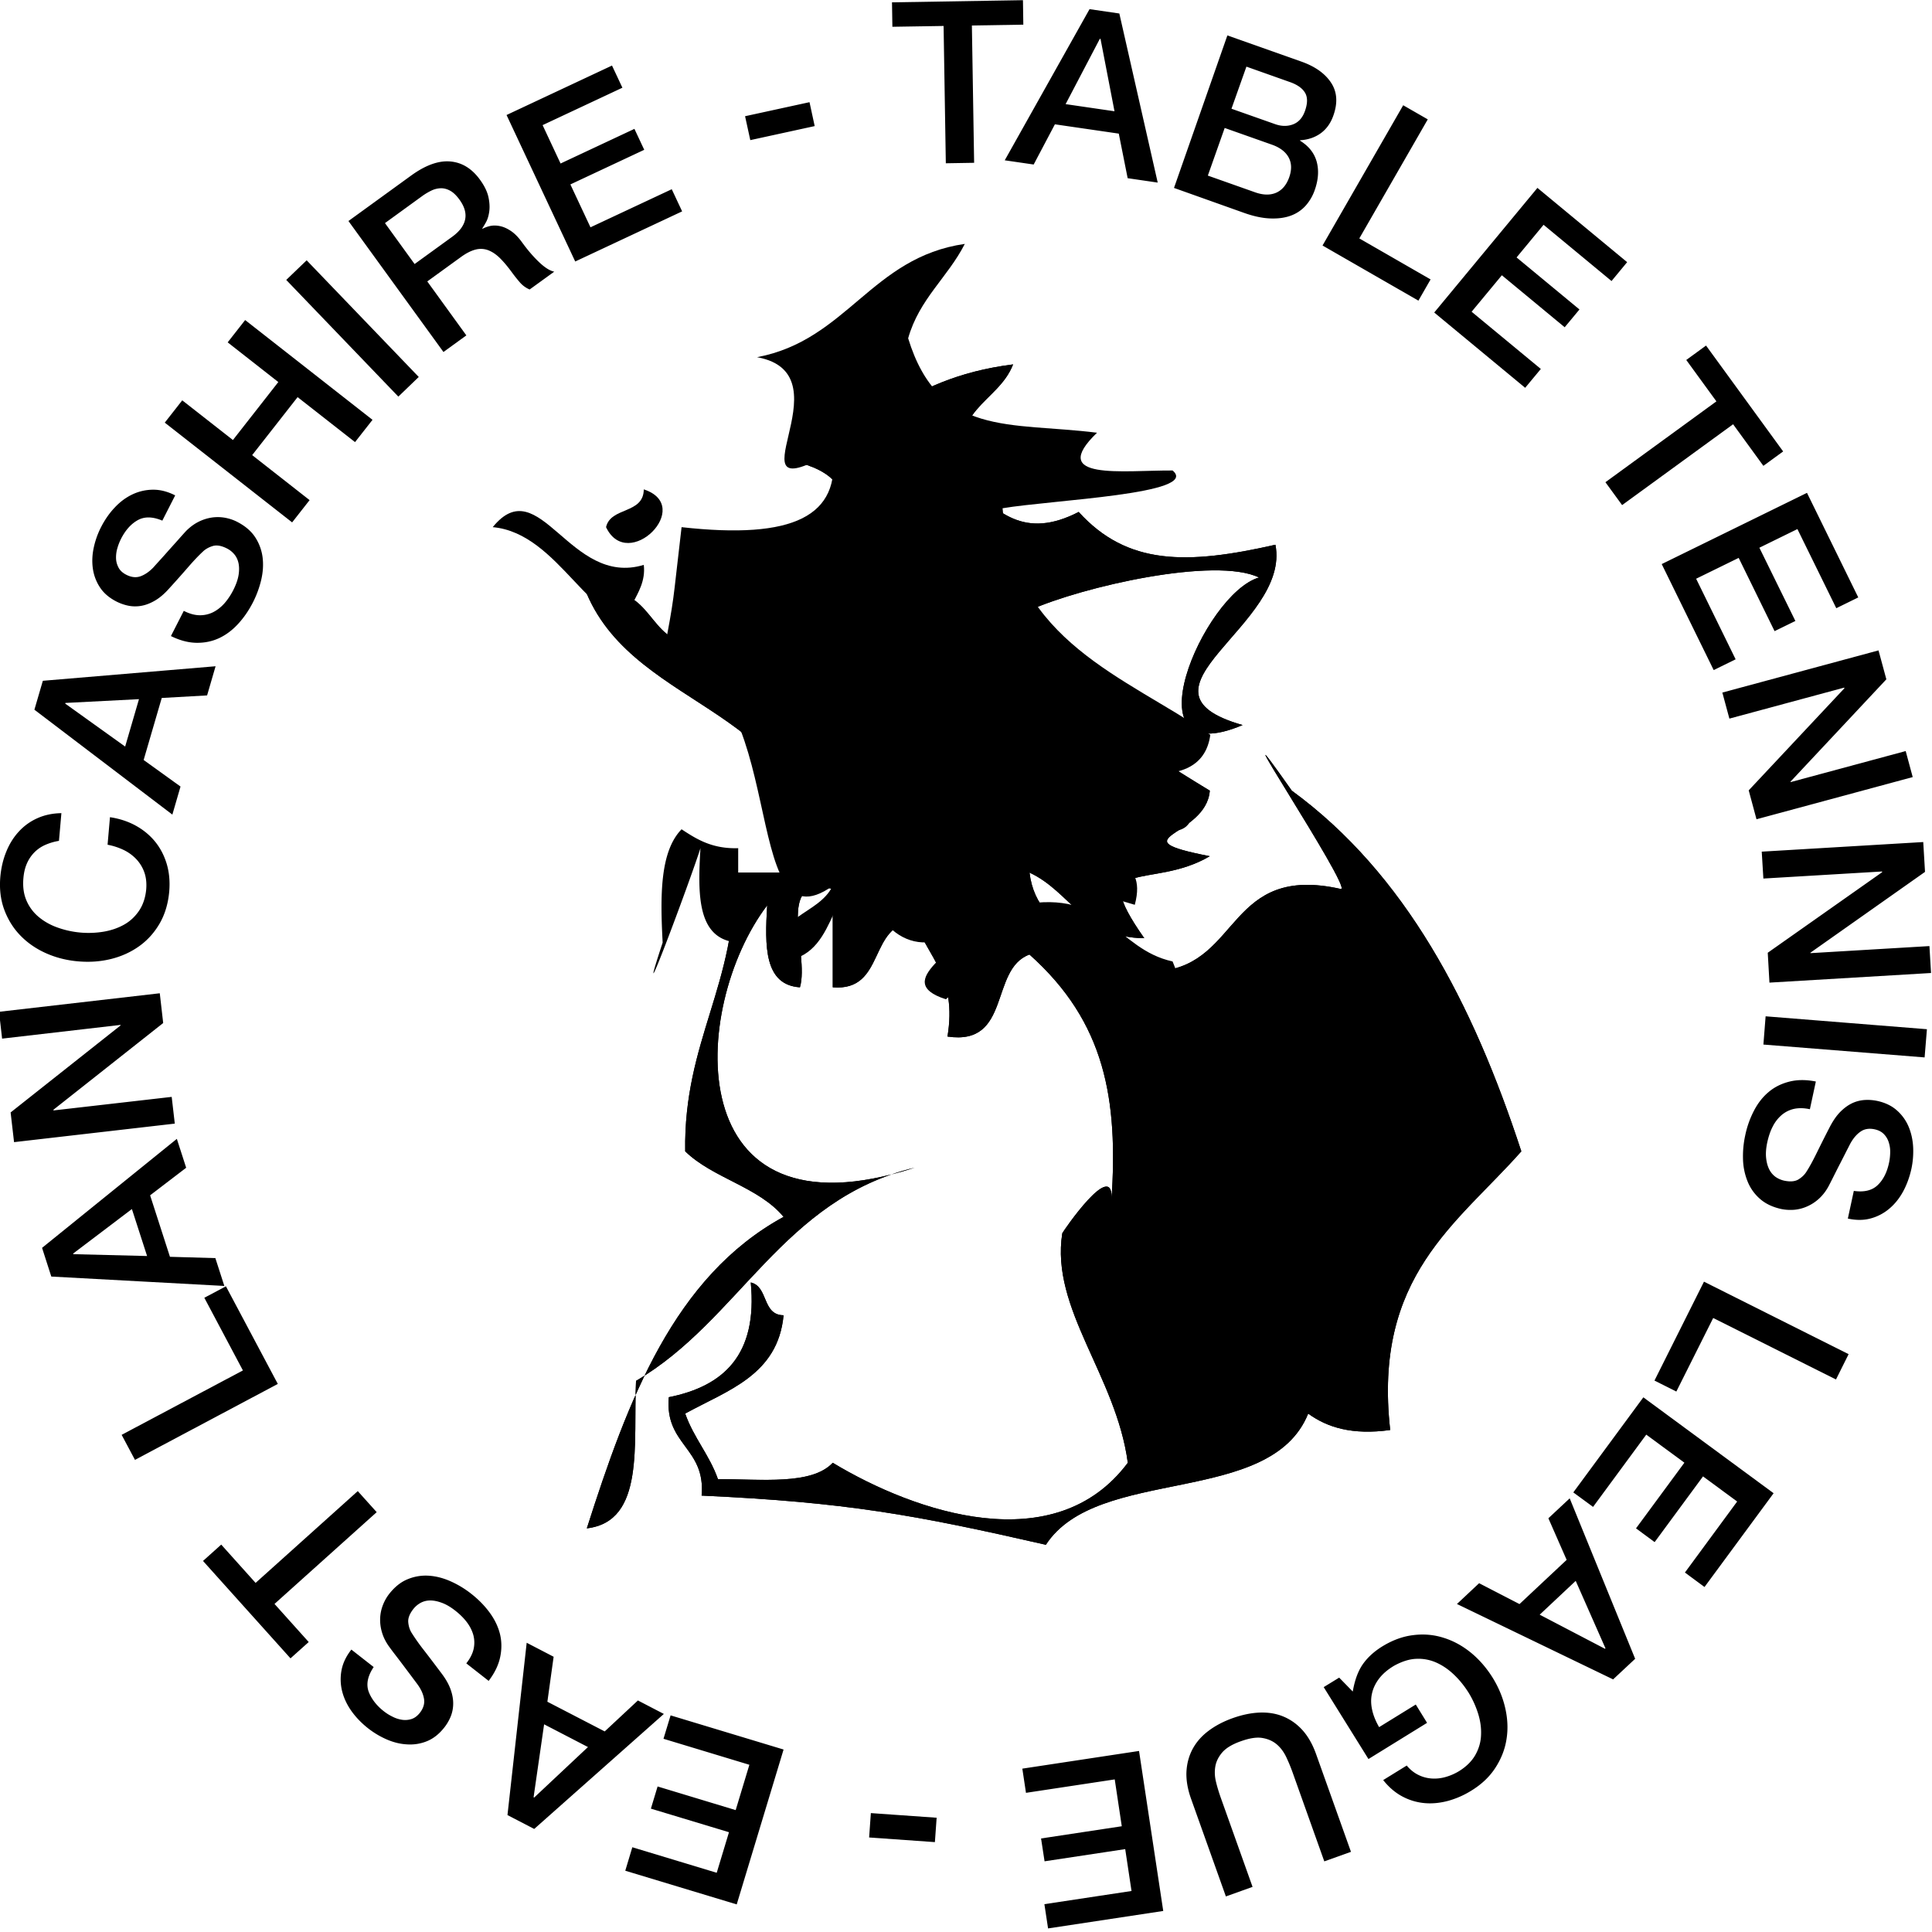 <svg xmlns="http://www.w3.org/2000/svg" width="400" height="400" xml:space="preserve">
    <path
        d="M185.987 143.328c-.553 3.944.751 6.036 3.394 6.782-7.765 7.186-12.021-1.511-23.761 3.395-1.228-11.419 14.716-5.653 20.367-10.177M270.844 268.912c5.813-.707 8.786 5.789 10.188 0 7.36-.57 1.534 12.035 3.396 16.98-9.019-1.177-11.46-8.918-13.584-16.98M240.296 296.066c.878-7.945 14.922-1.961 16.974 0-.878 7.953-14.915 1.957-16.974 0"/>
    <path
        d="M138.467 289.273c-.876 9.947 7.68 10.434 6.792 20.371 30 1.383 44.063 3.967 71.276 10.184 10.709-16.447 46.521-7.795 54.312-27.158 3.938 2.859 9.102 4.484 16.979 3.396-3.591-31.867 13.882-42.685 27.148-57.695-10.036-30.695-23.996-57.473-47.521-74.678-17.412-24.694 12.563 20.366 10.187 20.366-23.391-5.284-20.837 15.364-37.345 16.97-9.538-6.298-25.42-6.25-27.148-20.369 8.521 3.93 11.368 13.524 23.762 13.58-12.222-17.401 1.384-9.768 13.566-16.974-19.566-3.833-.707-3.899 0-13.574-15.48-9.402-30.634-19.148-37.328-37.34 11.021-4.937 38.487-11.16 47.521-6.789-11.477 3.284-27.61 40.789-3.398 30.548-25.308-7.189 10.049-20.678 6.792-37.334-18.324 4.167-30.688 4.29-40.729-6.788-11.196 5.77-16.965.192-23.764-6.789-3.452-14.775 7.022-15.609 10.182-23.76-23.266 2.929-30.415 15.348-44.128 20.364 17.053 4.925 2.693 16.063 13.581 27.149-3.403-.011-4.042 2.753-6.785 3.396-18.301-7.704-38.108-6.76-30.553 6.792-8.292-1.896-7.231-13.144-20.367-10.188 10.489 24.589 46.621 23.53 47.524 57.703h-16.98c.579 23.205-10.534 34.712-10.181 57.708 5.718 5.584 15.252 7.369 20.368 13.574-22.688 12.387-32.239 37.91-40.735 64.488 12.15-1.431 9.559-17.604 10.188-30.539 21.424-12.521 30.313-37.582 57.694-44.14-48.902 15.931-46.576-33.18-30.543-54.305-.506 8.416-.634 16.469 6.783 16.969 2.059-7-5.476-23.581 6.796-20.359v20.359c11.082.896 7.19-13.17 16.964-13.576 2.853 7.338 8.797 11.583 6.789 23.766 13.295 1.979 8.667-13.963 16.978-16.978 15.729 14.038 18.376 30.006 16.97 50.913.626-9.192-10.154 6.601-10.179 6.793-2.477 15.656 11.168 29.486 13.563 47.521-15.063 20.146-43.942 10.34-61.085 0-4.375 4.672-14.745 3.354-23.767 3.396-1.765-5.03-5.021-8.555-6.787-13.586 8.747-4.815 19.208-7.955 20.368-20.354-4.482-.039-3.104-5.957-6.792-6.789 1.461 15.037-5.654 21.496-16.968 23.756"/>
    <path
        d="M155.439 265.521c3.688.832 2.31 6.752 6.792 6.791-1.159 12.399-11.621 15.539-20.366 20.354 1.764 5.031 5.023 8.558 6.785 13.586 9.021-.043 19.391 1.271 23.767-3.396 17.144 10.338 46.021 20.145 61.085 0-2.396-18.031-16.04-31.861-13.563-47.521.021-.192 10.805-15.985 10.179-6.793 1.406-20.901-1.238-36.875-16.97-50.912-8.311 3.014-3.683 18.957-16.978 16.977 2.007-12.183-3.938-16.425-6.789-23.765-9.771.404-5.883 14.476-16.964 13.577v-20.36c-12.271-3.221-4.734 13.359-6.796 20.36-7.417-.502-7.289-8.554-6.783-16.97-16.03 21.126-18.359 70.232 30.543 54.304-27.385 6.56-36.271 31.617-57.694 44.142-.628 12.934 1.964 29.108-10.188 30.539 8.496-26.58 18.047-52.104 40.735-64.49-5.115-6.203-14.649-7.988-20.366-13.572-.36-22.996 10.758-34.506 10.179-57.709h16.979c-.903-34.173-37.035-33.114-47.524-57.703 13.137-2.953 12.075 8.294 20.369 10.188-7.561-13.55 12.25-14.496 30.551-6.792 2.742-.646 3.383-3.406 6.785-3.396-10.888-11.087 3.473-22.228-13.581-27.149 13.713-5.02 20.862-17.438 44.128-20.364-3.153 8.148-13.633 8.983-10.182 23.76 6.799 6.98 12.563 12.562 23.764 6.789 10.042 11.084 22.403 10.955 40.729 6.788 3.257 16.656-32.1 30.146-6.792 37.334-24.212 10.241-8.074-27.264 3.398-30.548-9.031-4.371-36.501 1.854-47.521 6.789 6.695 18.188 21.848 27.938 37.328 37.34-.707 9.675-19.566 9.741 0 13.574-12.187 7.206-25.788-.431-13.566 16.974-12.394-.056-15.237-9.646-23.762-13.58 1.729 14.118 17.611 14.07 27.148 20.37 16.51-1.603 13.954-22.254 37.345-16.971 2.376 0-27.599-45.063-10.187-20.366 23.523 17.205 37.483 43.984 47.521 74.677-13.271 15.019-30.739 25.83-27.148 57.697-7.88 1.088-13.042-.537-16.979-3.396-7.789 19.36-43.603 10.709-54.312 27.155-27.217-6.215-41.274-8.801-71.272-10.182.884-9.939-7.67-10.424-6.792-20.371 11.307-2.267 18.422-8.726 16.965-23.759m10.181-112.016c11.738-4.902 15.996 3.791 23.761-3.395-2.643-.746-3.938-2.838-3.394-6.782-5.651 4.524-21.595-1.242-20.367 10.177m142.56 78.077c-7.919 1.033-14.613 7.238-16.979-3.408 23.166-11.813 1.875-35.854-13.565-40.722 1.583.5-2.174 6.65-3.395 6.788 3.646-.422-15.62-9.111-13.579-3.395-3.888 10.674 5.328 8.244 6.787 13.574-8.496-.43-10.626-6.478-13.579 3.396 16.307-1.494 15.239 16.43 23.765 13.565-.813 4.853-5.594 5.734-6.795 10.193 11.195 3.856 33.532 16.761 37.34.009m-74.678 6.787c.393-6.424 11.229-2.354 10.19-10.195-6.321 3.257-11.346-10.149-13.579 0 2.649.759 3.942 2.854 3.389 6.798-1.881-.011-3.853 2.748 0 3.397m61.107 6.783c-2.315 10.617-10.339 5.713-13.577 0 1.337 5.838-5.037 8.697 0 10.188-.663-1.825 26.478 1.023 13.577-10.188m-10.181 40.74c-1.862-4.945 3.964-17.556-3.396-16.98-1.398 5.789-4.372-.707-10.188 0 2.124 8.062 4.565 15.803 13.584 16.98m-27.163 10.174c-2.052-1.961-16.096-7.945-16.974 0 2.064 1.957 16.101 7.953 16.974 0"/>
    <path
        d="M270.844 231.582c1.198-4.459 5.979-5.346 6.793-10.19-8.522 2.856-7.458-15.064-23.766-13.568 2.953-9.875 5.084-3.828 13.579-3.398-1.459-5.325-10.675-2.897-6.786-13.573-2.041-5.72 17.227 2.973 13.578 3.395 1.221-.138 4.978-6.288 3.395-6.788 15.44 4.865 36.731 28.915 13.565 40.726 2.361 10.646 9.06 4.438 16.979 3.403-3.809 16.745-26.146 3.84-37.337-.007M233.502 234.969c.558-3.943-.735-6.039-3.389-6.798 2.233-10.149 7.258 3.257 13.579 0 1.038 7.843-9.802 3.775-10.19 10.195-3.853-.646-1.881-3.405 0-3.397M281.032 255.34c-5.037-1.485 1.337-4.35 0-10.188 3.238 5.713 11.262 10.617 13.577 0 12.901 11.211-14.24 8.363-13.577 10.188M133.289 101.321c10.595 3.458-3.297 17.345-7.814 7.82.96-4.243 7.769-2.651 7.814-7.82"/>
    <path
        d="M258.398 238.158c-23.593-10.279-35.616-32.145-50.829-50.826-5.646 4.783-5.93 14.923-11.731 19.559-11.984-3.851 4.504-10.438 3.919-15.649-9.028 9.093-20.808.969-19.556-11.727-9.178 3.845-6.485 19.57-19.543 19.549-.677-9.795 8.76-9.489 11.732-15.642-19.971 14.238-8.205-45.061-35.196-46.919 2.695-14.521 1.892-10.219 3.92-27.359 23.23 2.592 32.97-2.275 31.276-15.646-23.124 13.444 3.986-15.969-15.645-19.546 18.627-3.521 23.649-20.665 43.008-23.456-3.519 6.915-9.443 11.417-11.729 19.545 6.306 20.563 21.104 17.291 39.102 19.551-10.349 9.989 5.351 7.76 15.645 7.818 5.861 4.866-24.967 6.091-35.197 7.818 2.429 27.552 25.215 34.735 43.008 46.915-.936 6.881-6.725 8.913-15.636 7.821 1.704 4.811 5.002 8.026 11.727 7.818.661 8.477-13.857 1.773-19.542 3.908.04 7.771 10.665 4.973 7.815 15.639-12.25-3.393-21.603-9.688-27.372-19.546-10.625 3.576 10.426 7.27 3.914 19.546 17.633-3.292 19.516 9.146 31.283 11.729m-93.846-62.555c5.688 6.047 20.019 3.447 31.275 3.911 3.726-25.833-21.973-8.889-31.275-3.911M102.014 109.141c9.694-11.959 15.916 12.486 31.271 7.814.823 6.689-6.667 10.125 0 11.729-10.93 2.138-17.344-18.304-31.271-19.543"/>
    <path
        d="M141.113 171.694c3.144 2.071 6.34 4.079 11.721 3.913v19.545c-8.541-.575-8.389-9.848-7.813-19.545-2.207 6.979-14.368 39.395-7.827 19.545-.51-9.635-.583-18.839 3.919-23.458M184.679.484l27.114-.446.075 5.068-10.649.171.464 28.429-5.86.098-.462-28.429-10.601.168zM225.577 1.895l6.17.898 7.946 35.01-6.224-.91-1.837-9.229-13.227-1.926-4.394 8.323-5.991-.872 17.557-31.294zm-4.953 19.664 10.121 1.477-2.892-14.979-.146-.02-7.083 13.522zM254.116 7.332l15.356 5.434c2.819 1.004 4.854 2.45 6.112 4.355 1.257 1.903 1.409 4.165.478 6.792-.555 1.59-1.438 2.813-2.613 3.674-1.188.856-2.604 1.35-4.271 1.449l-.023.092c1.795 1.103 2.94 2.54 3.445 4.326.489 1.789.359 3.759-.401 5.908a9.623 9.623 0 0 1-1.889 3.234 7.635 7.635 0 0 1-3.064 2.052c-1.223.45-2.646.643-4.287.576-1.646-.063-3.472-.459-5.499-1.188l-14.396-5.128 11.052-31.576zm-4.045 29.022 9.771 3.457c1.684.597 3.135.628 4.383.088 1.225-.543 2.13-1.608 2.693-3.203.547-1.559.514-2.924-.118-4.096-.628-1.166-1.787-2.054-3.464-2.648l-9.778-3.457-3.487 9.859zm4.892-13.841 9.032 3.188c1.329.469 2.563.485 3.72.045 1.146-.438 1.971-1.366 2.468-2.777.563-1.597.563-2.854 0-3.784-.565-.934-1.605-1.661-3.105-2.19l-9.021-3.199-3.094 8.717zM290.516 21.792l5.088 2.922-14.171 24.648 14.755 8.489-2.52 4.393-19.852-11.413zM318.308 38.901l18.576 15.375-3.234 3.909-14.069-11.644-5.59 6.759 13.019 10.774-3.059 3.682-13.009-10.766-6.262 7.551 14.33 11.847-3.242 3.904-18.828-15.587zM353.219 71.545l15.963 21.921-4.094 2.982-6.267-8.61-22.979 16.736-3.458-4.737 22.979-16.739-6.24-8.57zM374.117 102.04l10.618 21.65-4.552 2.234-8.047-16.385-7.876 3.861 7.454 15.165-4.308 2.106-7.43-15.166-8.81 4.315 8.178 16.683-4.542 2.232-10.762-21.949zM388.927 134.658l1.623 5.987-19.85 21.192.02.09 23.832-6.428 1.455 5.387-32.344 8.733-1.611-5.983 19.811-21.136-.036-.137-23.776 6.418-1.457-5.393zM398.187 174.336l.368 6.178-23.731 16.735.017.09 24.628-1.464.333 5.574-33.456 1.992-.352-6.185 23.684-16.678-.013-.146-24.577 1.461-.338-5.568zM398.949 213.088l-.479 5.839-33.376-2.664.458-5.847zM374.717 229.652c-1.265-.271-2.367-.279-3.352-.055a5.938 5.938 0 0 0-2.566 1.321 7.767 7.767 0 0 0-1.808 2.386c-.479.93-.819 1.975-1.084 3.145-.271 1.25-.354 2.35-.25 3.307.102.949.325 1.732.663 2.39a4.277 4.277 0 0 0 1.336 1.551 5.19 5.19 0 0 0 1.727.744c1.257.264 2.247.18 2.967-.254.706-.438 1.259-.963 1.646-1.586.688-1.064 1.369-2.343 2.089-3.802.722-1.461 1.611-3.266 2.716-5.396.684-1.326 1.405-2.387 2.206-3.197.796-.801 1.616-1.396 2.464-1.799a7.269 7.269 0 0 1 2.597-.666 9.775 9.775 0 0 1 2.598.193c1.647.358 3.002 1.014 4.063 1.959a9.253 9.253 0 0 1 2.429 3.377c.545 1.299.857 2.715.938 4.229a17.517 17.517 0 0 1-.357 4.479c-.381 1.717-.942 3.27-1.71 4.69-.771 1.42-1.722 2.607-2.852 3.56a9.957 9.957 0 0 1-3.863 2.035c-1.439.395-3.02.403-4.737.028l1.236-5.729c2.143.313 3.784-.092 4.93-1.188 1.157-1.102 1.938-2.635 2.361-4.635.144-.664.221-1.371.239-2.1a6.255 6.255 0 0 0-.282-2.076 4.145 4.145 0 0 0-.995-1.726c-.471-.502-1.108-.84-1.938-1.024-1.162-.248-2.146-.082-2.961.504-.813.57-1.514 1.414-2.104 2.498-.059.106-.282.567-.697 1.354-.397.793-.858 1.688-1.354 2.662-.51.98-.988 1.938-1.463 2.881-.47.935-.813 1.604-1.026 2.002-.566 1.013-1.232 1.843-1.98 2.511a8.892 8.892 0 0 1-2.42 1.563 8.413 8.413 0 0 1-2.67.685 9.67 9.67 0 0 1-2.645-.156c-1.849-.408-3.324-1.119-4.471-2.146a9.443 9.443 0 0 1-2.544-3.633 13.142 13.142 0 0 1-.922-4.563 20.203 20.203 0 0 1 .456-4.896 19.624 19.624 0 0 1 1.82-5.133c.802-1.545 1.812-2.838 3.027-3.854 1.196-1.018 2.64-1.735 4.271-2.149 1.646-.42 3.479-.431 5.507-.027l-1.235 5.736zM382.735 280.365l-2.614 5.242-25.422-12.73-7.631 15.228-4.528-2.273 10.25-20.477zM367.206 309.156l-14.305 19.416-4.057-2.996 10.814-14.701-7.065-5.203-10.018 13.605-3.856-2.846 10.017-13.597-7.896-5.807-11.014 14.961-4.09-3 14.5-19.686zM338.541 343.437l-4.563 4.262-32.33-15.607 4.586-4.305 8.362 4.32 9.761-9.152-3.781-8.613 4.412-4.129 13.553 33.224zm-12.307-16.133-7.456 7 13.521 7.063.098-.096-6.163-13.967zM274.057 349.302l3.204-1.968 2.813 2.882c.403-2.335 1.088-4.214 2.056-5.617.973-1.396 2.313-2.646 4.042-3.717 2.139-1.313 4.287-2.099 6.47-2.351 2.165-.27 4.259-.078 6.268.566 2.008.625 3.896 1.661 5.632 3.077 1.741 1.431 3.243 3.168 4.514 5.206 1.249 2.03 2.113 4.137 2.604 6.335.492 2.195.582 4.336.237 6.425-.326 2.077-1.104 4.029-2.299 5.871-1.195 1.848-2.855 3.422-4.985 4.729a18.233 18.233 0 0 1-4.792 2.107c-1.655.442-3.274.608-4.872.467a12.029 12.029 0 0 1-4.604-1.373c-1.471-.783-2.8-1.914-3.968-3.396l4.872-3.009c.706.853 1.507 1.494 2.38 1.925.869.438 1.79.686 2.753.757.961.07 1.926-.03 2.897-.305a11.243 11.243 0 0 0 2.823-1.231c1.513-.945 2.635-2.062 3.362-3.354.729-1.299 1.121-2.664 1.171-4.116.066-1.452-.139-2.937-.613-4.445a19.327 19.327 0 0 0-1.956-4.3c-.854-1.354-1.828-2.586-2.968-3.68-1.146-1.111-2.366-1.95-3.688-2.549a9.115 9.115 0 0 0-4.222-.795c-1.481.063-2.981.578-4.496 1.399-1.293.763-2.318 1.613-3.084 2.589-.763.965-1.273 2-1.53 3.092-.27 1.108-.26 2.24 0 3.442.257 1.209.748 2.402 1.453 3.62l7.59-4.681 2.339 3.793-12.134 7.494-9.269-14.889zM279.704 383.402l-5.522 1.975-6.554-18.387a34.22 34.22 0 0 0-1.311-3.176c-.498-1.055-1.127-1.92-1.921-2.613-.808-.699-1.792-1.156-2.983-1.361-1.182-.217-2.676.015-4.474.654-1.798.629-3.091 1.41-3.883 2.324-.78.912-1.266 1.893-1.438 2.926-.176 1.045-.127 2.119.164 3.26.274 1.119.618 2.216.995 3.277l6.553 18.379-5.522 1.979-7.203-20.193c-.729-2.031-1.042-3.914-.961-5.641.091-1.722.521-3.287 1.285-4.711.772-1.423 1.86-2.673 3.275-3.732 1.414-1.066 3.089-1.953 5.028-2.643 1.951-.693 3.802-1.074 5.579-1.146 1.762-.063 3.409.197 4.896.818 1.493.619 2.814 1.553 3.976 2.84 1.152 1.285 2.094 2.945 2.813 4.979l7.208 20.192zM240.837 395.646l-23.845 3.613-.761-5.021 18.039-2.728-1.305-8.67-16.699 2.523-.725-4.728 16.711-2.53-1.458-9.699-18.376 2.781-.755-5.008 24.164-3.662zM193.561 381.392l-13.619-.963.36-5.046 13.619.961zM152.53 394.287l-23.073-6.975 1.46-4.859 17.472 5.287 2.539-8.398-16.167-4.881 1.387-4.592 16.166 4.894 2.837-9.384-17.782-5.383 1.47-4.846 23.392 7.072zM110.603 378.664l-5.537-2.871 3.979-35.678 5.578 2.898-1.294 9.313 11.87 6.146 6.873-6.41 5.371 2.791-26.84 23.811zm11.128-16.955-9.08-4.707-2.178 15.095.127.063 11.131-10.451zM96.541 344.381c.797-1.008 1.3-2.004 1.517-2.985a6.063 6.063 0 0 0-.063-2.892c-.262-.934-.708-1.813-1.347-2.657-.639-.841-1.421-1.617-2.357-2.354-1.006-.791-1.96-1.346-2.854-1.664-.899-.33-1.721-.485-2.448-.467a4.159 4.159 0 0 0-1.96.521 5.055 5.055 0 0 0-1.44 1.23c-.787 1.006-1.141 1.938-1.063 2.764.079.849.313 1.57.703 2.193a41.142 41.142 0 0 0 2.501 3.539c1 1.289 2.219 2.891 3.652 4.803.907 1.191 1.541 2.313 1.915 3.379.379 1.07.552 2.076.531 3.013a7.192 7.192 0 0 1-.531 2.622 9.31 9.31 0 0 1-1.313 2.236c-1.043 1.328-2.215 2.264-3.54 2.814a9.214 9.214 0 0 1-4.085.684c-1.416-.063-2.82-.402-4.218-.998a17.662 17.662 0 0 1-3.868-2.285c-1.376-1.073-2.541-2.274-3.481-3.584-.938-1.315-1.59-2.699-1.953-4.127a10.147 10.147 0 0 1-.129-4.365c.277-1.477.959-2.899 2.039-4.272l4.616 3.612c-1.208 1.806-1.568 3.447-1.085 4.964.484 1.397 1.53 2.889 3.126 4.143a9.568 9.568 0 0 0 1.794 1.137 6.33 6.33 0 0 0 1.987.668 4.3 4.3 0 0 0 1.98-.137c.656-.201 1.244-.643 1.768-1.303.729-.943 1.014-1.898.854-2.879-.161-.986-.605-1.98-1.333-2.979-.074-.104-.384-.52-.911-1.225-.535-.723-1.135-1.514-1.796-2.394a244.552 244.552 0 0 0-1.951-2.569 62.52 62.52 0 0 1-1.353-1.812c-.65-.94-1.112-1.901-1.384-2.875a8.94 8.94 0 0 1-.354-2.862 8.443 8.443 0 0 1 .563-2.688 9.094 9.094 0 0 1 1.3-2.32c1.163-1.473 2.448-2.504 3.873-3.065a9.677 9.677 0 0 1 4.395-.707c1.504.106 3.006.504 4.508 1.178a20.005 20.005 0 0 1 4.197 2.543c1.502 1.174 2.776 2.471 3.813 3.883 1.04 1.41 1.755 2.886 2.145 4.414.381 1.533.405 3.14.06 4.791-.337 1.658-1.138 3.313-2.389 4.963l-4.631-3.629zM60.145 343.344l-18.114-20.167 3.77-3.384 7.117 7.929 21.153-19.003 3.918 4.357-21.155 19.002 7.082 7.887zM27.942 302.25l-2.758-5.182 25.108-13.334-7.989-15.045 4.471-2.373 10.744 20.211zM10.621 264.297l-1.913-5.944 27.907-22.564 1.93 5.982-7.465 5.707 4.107 12.729 9.401.271 1.86 5.764-35.827-1.945zm19.831-4.252-3.144-9.725-12.156 9.207.039.137 15.261.381zM2.91 236.469l-.711-6.149 22.766-18.018-.014-.105-24.517 2.84-.635-5.555 33.281-3.836.705 6.16-22.726 17.959.018.139 24.47-2.805.641 5.534zM12.207 174.092a11.79 11.79 0 0 0-2.751.798 7.33 7.33 0 0 0-2.257 1.501 7.623 7.623 0 0 0-1.584 2.284c-.409.892-.671 1.942-.771 3.16-.155 1.772.066 3.334.671 4.694a9.028 9.028 0 0 0 2.603 3.402c1.125.916 2.438 1.641 3.938 2.155a19.068 19.068 0 0 0 9.344.818c1.56-.26 2.973-.736 4.244-1.44s2.314-1.677 3.146-2.905c.829-1.229 1.322-2.735 1.479-4.4.11-1.307-.015-2.479-.374-3.517a7.757 7.757 0 0 0-1.646-2.732 8.948 8.948 0 0 0-2.634-1.928 13.41 13.41 0 0 0-3.344-1.089l.497-5.702c1.979.297 3.771.888 5.354 1.76 1.586.877 2.932 1.995 4.022 3.339 1.086 1.354 1.88 2.899 2.394 4.642.506 1.736.671 3.625.5 5.646-.223 2.494-.88 4.694-1.968 6.592-1.093 1.896-2.495 3.461-4.203 4.694-1.711 1.229-3.647 2.123-5.831 2.672-2.188.548-4.478.712-6.878.501-2.369-.204-4.579-.77-6.633-1.684-2.053-.917-3.818-2.13-5.285-3.644-1.472-1.508-2.584-3.292-3.352-5.353-.763-2.063-1.037-4.338-.818-6.83.169-1.868.579-3.606 1.238-5.217.653-1.604 1.524-2.993 2.62-4.174a11.57 11.57 0 0 1 3.845-2.747c1.466-.656 3.113-1.002 4.938-1.033l-.504 5.737zM7.122 146.936l1.749-5.987 35.763-3.009-1.756 6.038-9.39.528-3.748 12.84 7.635 5.499-1.689 5.809-28.564-21.718zm18.79 7.632 2.862-9.815-15.23.783-.043.136 12.411 8.896zM38.052 126.473c1.146.584 2.218.886 3.227.905a6.051 6.051 0 0 0 2.819-.616c.863-.433 1.65-1.048 2.35-1.827a13.391 13.391 0 0 0 1.856-2.771c.577-1.139.94-2.177 1.093-3.125.145-.94.134-1.77-.025-2.484-.164-.72-.458-1.32-.888-1.822a4.789 4.789 0 0 0-1.481-1.172c-1.143-.583-2.119-.756-2.925-.521-.805.239-1.476.608-2.012 1.104-.926.859-1.925 1.911-2.99 3.137a243.068 243.068 0 0 1-4.017 4.516c-.985 1.112-1.962 1.953-2.942 2.528-.975.572-1.924.941-2.848 1.101a7.145 7.145 0 0 1-2.682-.02 9.82 9.82 0 0 1-2.459-.856c-1.502-.766-2.646-1.738-3.428-2.932a9.445 9.445 0 0 1-1.472-3.883c-.201-1.402-.141-2.843.177-4.333a17.268 17.268 0 0 1 1.501-4.236c.794-1.558 1.747-2.931 2.856-4.097 1.103-1.177 2.323-2.081 3.667-2.716a10.05 10.05 0 0 1 4.26-.964c1.496-.015 3.025.385 4.581 1.174l-2.662 5.228c-1.991-.843-3.685-.873-5.071-.107-1.393.771-2.546 2.051-3.474 3.861a11.271 11.271 0 0 0-.771 1.979 6.742 6.742 0 0 0-.267 2.081c.021.678.2 1.313.521 1.918.319.603.86 1.1 1.611 1.479 1.063.542 2.057.64 2.996.289.928-.354 1.819-.979 2.667-1.879.081-.1.422-.478 1.021-1.139a132.92 132.92 0 0 0 1.997-2.228 750.23 750.23 0 0 0 2.151-2.398 99.843 99.843 0 0 1 1.508-1.681c.812-.822 1.658-1.451 2.562-1.911a9.25 9.25 0 0 1 2.744-.896 8.568 8.568 0 0 1 2.746.03c.903.163 1.74.438 2.521.836 1.667.853 2.93 1.922 3.766 3.208a9.869 9.869 0 0 1 1.533 4.181c.184 1.491.085 3.046-.289 4.646a20.658 20.658 0 0 1-1.688 4.608c-.866 1.703-1.894 3.195-3.076 4.485-1.188 1.293-2.494 2.281-3.924 2.954-1.438.673-2.995 1.001-4.689.979-1.689-.021-3.46-.482-5.315-1.396l2.664-5.217zM34.113 87.502l3.62-4.616 10.49 8.216 9.399-12.003-10.483-8.216 3.617-4.618 26.368 20.657-3.619 4.613-11.89-9.312-9.406 12.004 11.89 9.319-3.615 4.61zM59.263 57.956l4.227-4.062 23.207 24.152-4.225 4.068zM72.143 45.76l12.952-9.393c2.987-2.17 5.692-3.146 8.129-2.937 2.429.208 4.479 1.469 6.146 3.77.939 1.292 1.523 2.499 1.76 3.626.24 1.121.287 2.126.157 3.014s-.354 1.619-.688 2.205c-.327.593-.58 1-.752 1.244l.061.074a6.277 6.277 0 0 1 1.58-.575c.616-.133 1.289-.125 2.017.024.728.145 1.479.479 2.262 1 .776.515 1.557 1.301 2.32 2.364 1.159 1.597 2.325 2.96 3.521 4.093 1.182 1.128 2.229 1.788 3.142 1.978l-5.094 3.688a5.444 5.444 0 0 1-2.027-1.48 31.02 31.02 0 0 1-1.582-1.982c-.897-1.235-1.751-2.251-2.552-3.043-.806-.792-1.626-1.329-2.465-1.644a4.346 4.346 0 0 0-2.594-.105c-.905.229-1.897.732-2.989 1.521l-6.984 5.063 8.088 11.173-4.739 3.439L72.143 45.76zm13.696 8.904 7.788-5.646c1.521-1.104 2.408-2.298 2.673-3.586.268-1.292-.128-2.657-1.176-4.104-.624-.857-1.258-1.475-1.907-1.834-.649-.356-1.301-.534-1.97-.518a4.823 4.823 0 0 0-1.958.494 12.93 12.93 0 0 0-1.879 1.125l-7.707 5.595 6.136 8.474zM104.875 23.811l21.833-10.24 2.154 4.589-16.522 7.746 3.719 7.947 15.293-7.172 2.031 4.333-15.292 7.17 4.161 8.877 16.826-7.884 2.15 4.585-22.135 10.378zM154.259 24.062l13.343-2.906 1.07 4.95-13.332 2.906z"/>
</svg>
